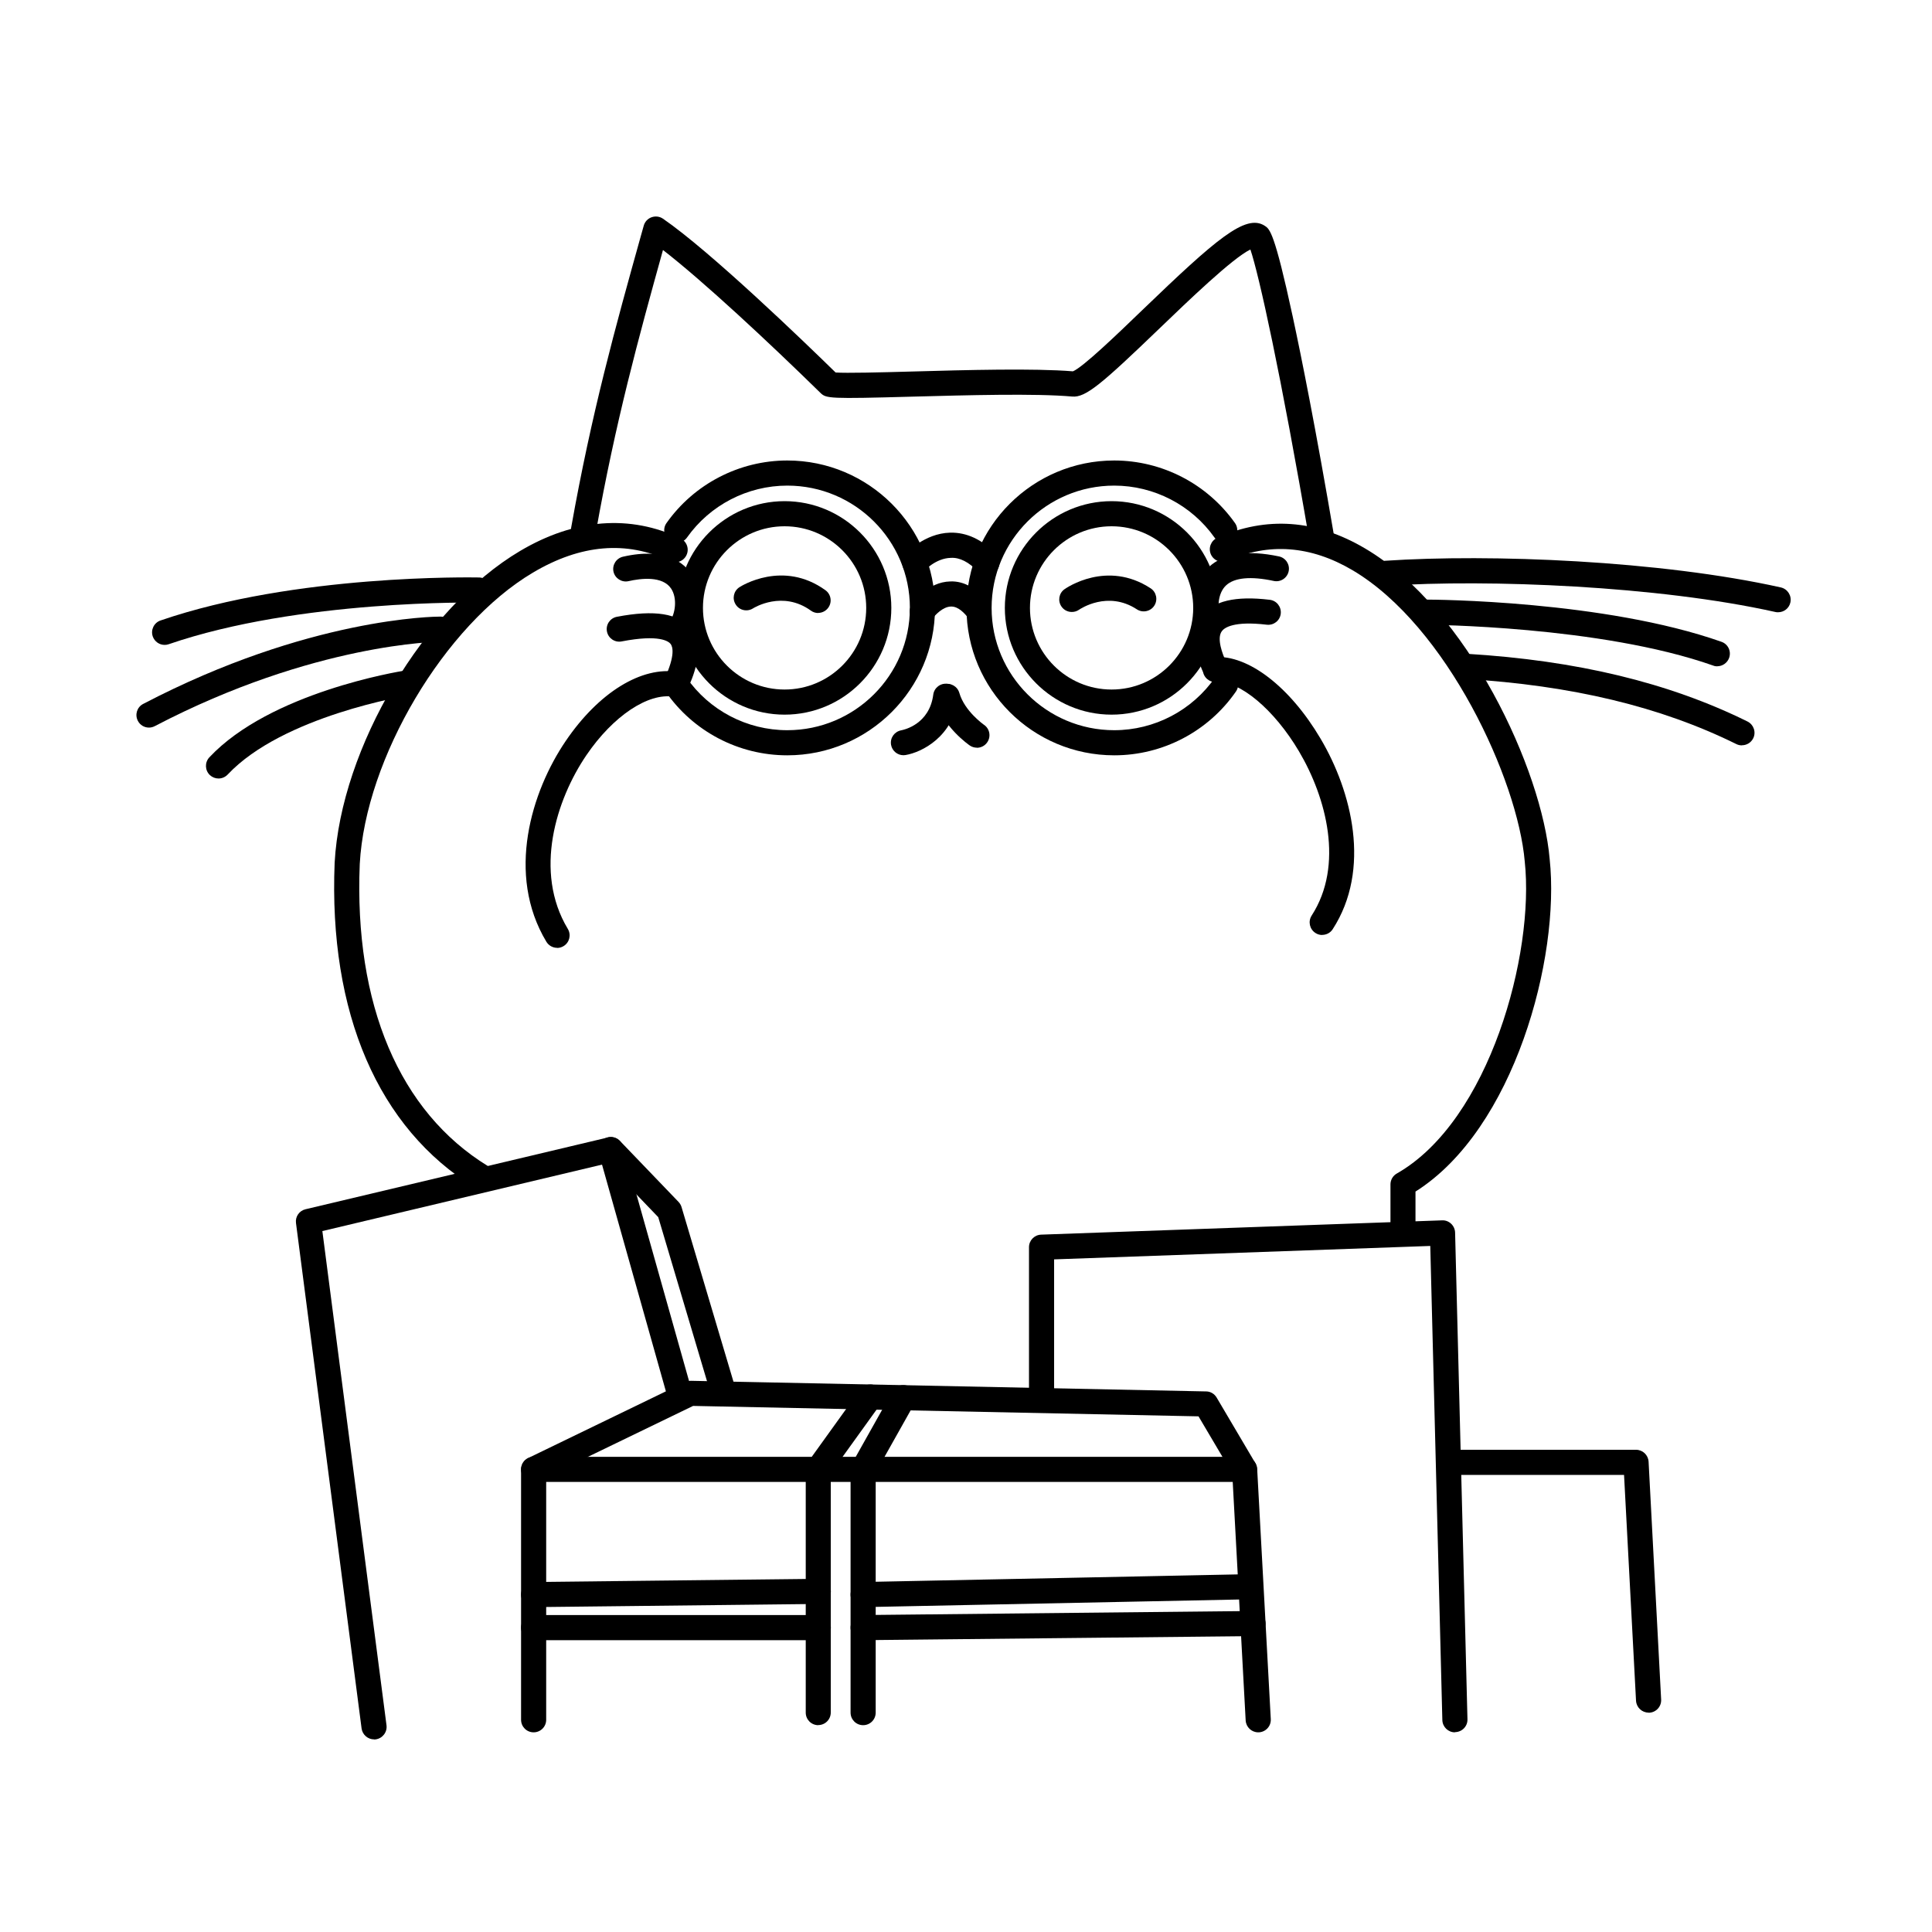 <svg width="200" height="200" viewBox="0 0 200 200" xmlns="http://www.w3.org/2000/svg"><g id="type=binoculars, mode=light" clip-path="url(#clip0_1401_3885)"><g id="b"><g id="Group"><path id="Vector" d="M136.871 57.29C136.251 57.29 135.701 56.84 135.591 56.21C132.581 38.6 130.321 28.43 129.441 25.83C127.601 26.71 122.951 31.19 120.061 33.97C114.071 39.73 112.391 41.18 110.991 41.05C107.161 40.71 100.111 40.91 94.451 41.06C85.831 41.3 85.531 41.25 84.941 40.68C79.571 35.42 72.791 29.1 68.631 25.88C66.101 34.98 63.711 43.68 61.691 55.06C61.561 55.77 60.891 56.24 60.181 56.11C59.471 55.99 59.001 55.31 59.131 54.6C61.231 42.77 63.711 33.84 66.351 24.39L66.641 23.36C66.751 22.96 67.051 22.63 67.451 22.49C67.851 22.35 68.281 22.4 68.631 22.64C73.511 25.99 83.221 35.35 86.501 38.56C87.581 38.64 91.181 38.55 94.381 38.46C100.041 38.3 107.071 38.11 111.071 38.44C112.121 38 115.661 34.6 118.261 32.09C125.881 24.76 128.941 22.1 130.921 23.37C131.441 23.7 131.931 24.02 133.811 32.72C134.701 36.85 136.181 44.2 138.151 55.76C138.271 56.47 137.801 57.14 137.091 57.26C137.021 57.27 136.941 57.28 136.871 57.28V57.29Z"/><path id="Vector_2" d="M184.051 63.38C183.961 63.38 183.861 63.38 183.771 63.35C171.681 60.65 154.021 59.94 143.561 60.64C142.841 60.68 142.221 60.15 142.181 59.43C142.131 58.71 142.671 58.09 143.391 58.05C154.311 57.32 171.881 58.03 184.351 60.81C185.051 60.97 185.491 61.66 185.341 62.36C185.211 62.97 184.671 63.38 184.071 63.38H184.051Z"/><path id="Vector_3" d="M180.321 77.16C180.131 77.16 179.931 77.12 179.751 77.03C171.901 73.15 162.721 70.95 151.671 70.28C150.951 70.24 150.411 69.62 150.451 68.9C150.491 68.18 151.121 67.64 151.831 67.68C163.231 68.37 172.741 70.66 180.901 74.69C181.541 75.01 181.811 75.79 181.491 76.43C181.261 76.89 180.801 77.15 180.321 77.15V77.16Z"/><path id="Vector_4" d="M145.241 128.39C144.521 128.39 143.941 127.81 143.941 127.09V122.61C143.941 122.14 144.191 121.71 144.601 121.48C154.221 116 158.871 98.69 157.841 89.18C157.121 80.74 149.811 64.81 140.001 59.02C135.691 56.48 131.341 56.15 127.071 58.05C126.421 58.34 125.651 58.05 125.351 57.39C125.061 56.73 125.351 55.97 126.011 55.67C131.101 53.41 136.251 53.78 141.321 56.78C151.991 63.08 159.641 79.76 160.421 88.93C161.521 99.14 156.761 116.91 146.531 123.35V127.1C146.531 127.82 145.951 128.4 145.231 128.4L145.241 128.39Z"/><path id="Vector_5" d="M136.871 96.79C136.631 96.79 136.381 96.72 136.171 96.58C135.571 96.19 135.391 95.39 135.781 94.78C139.151 89.57 137.311 82.58 134.471 77.78C131.911 73.45 128.321 70.44 125.911 70.61C125.191 70.65 124.571 70.12 124.521 69.41C124.471 68.7 125.011 68.07 125.721 68.02C129.201 67.77 133.521 71.08 136.701 76.46C139.941 81.93 141.971 89.99 137.961 96.19C137.711 96.58 137.291 96.78 136.871 96.78V96.79Z"/><path id="Vector_6" d="M115.341 78.19C106.911 78.19 100.051 71.35 100.051 62.93C100.051 54.51 106.911 47.67 115.341 47.67C120.301 47.67 124.971 50.09 127.841 54.14C128.261 54.73 128.121 55.54 127.531 55.95C126.941 56.36 126.131 56.23 125.721 55.64C123.341 52.28 119.461 50.27 115.341 50.27C108.341 50.27 102.651 55.95 102.651 62.93C102.651 69.91 108.341 75.59 115.341 75.59C119.511 75.59 123.421 73.54 125.801 70.11C126.211 69.52 127.021 69.37 127.611 69.78C128.201 70.19 128.351 71 127.941 71.59C125.081 75.72 120.371 78.19 115.351 78.19H115.341Z"/><path id="Vector_7" d="M124.891 65.23C124.251 65.23 123.691 64.75 123.601 64.1C123.301 61.81 123.861 59.89 125.161 58.68C126.691 57.27 129.131 56.91 132.401 57.6C133.101 57.75 133.551 58.44 133.401 59.14C133.251 59.84 132.561 60.29 131.861 60.14C129.501 59.63 127.791 59.79 126.931 60.59C126.031 61.42 126.071 62.93 126.181 63.76C126.271 64.47 125.771 65.12 125.061 65.22C125.001 65.22 124.951 65.23 124.891 65.23Z"/><path id="Vector_8" d="M125.642 70.15C125.132 70.15 124.652 69.85 124.442 69.35C124.032 68.36 122.922 65.73 124.412 63.76C125.582 62.21 127.882 61.66 131.442 62.09C132.152 62.17 132.662 62.82 132.582 63.53C132.502 64.24 131.862 64.75 131.142 64.67C127.702 64.26 126.742 64.99 126.492 65.33C125.902 66.11 126.612 67.79 126.842 68.35C127.122 69.01 126.812 69.77 126.142 70.05C125.982 70.12 125.812 70.15 125.642 70.15Z"/><path id="Vector_9" d="M49.812 123.11C49.582 123.11 49.342 123.05 49.132 122.92C39.152 116.79 34.012 104.86 34.642 89.32C35.282 77.41 43.892 62.93 53.832 57.04C59.492 53.68 65.242 53.24 70.452 55.74C71.102 56.05 71.372 56.83 71.062 57.47C70.752 58.12 69.972 58.39 69.332 58.08C64.872 55.94 60.112 56.34 55.162 59.28C46.032 64.69 37.832 78.5 37.242 89.44C36.642 103.98 41.352 115.09 50.492 120.7C51.102 121.08 51.292 121.88 50.922 122.49C50.672 122.89 50.252 123.11 49.812 123.11Z"/><path id="Vector_10" d="M57.681 98.12C57.241 98.12 56.811 97.9 56.561 97.49C52.361 90.51 55.011 81.93 58.561 76.71C61.981 71.67 66.431 68.94 70.171 69.56C70.881 69.68 71.361 70.35 71.241 71.06C71.121 71.77 70.461 72.25 69.741 72.13C67.101 71.69 63.461 74.12 60.701 78.18C57.581 82.77 55.211 90.23 58.781 96.16C59.151 96.78 58.951 97.57 58.341 97.94C58.131 98.07 57.901 98.13 57.671 98.13L57.681 98.12Z"/><path id="Vector_11" d="M81.491 78.19C76.461 78.19 71.751 75.72 68.901 71.59C68.491 71 68.641 70.19 69.231 69.78C69.821 69.37 70.631 69.52 71.041 70.11C73.411 73.54 77.321 75.59 81.501 75.59C88.501 75.59 94.191 69.91 94.191 62.93C94.191 55.95 88.501 50.27 81.501 50.27C77.381 50.27 73.501 52.28 71.121 55.64C70.711 56.23 69.891 56.36 69.311 55.95C68.721 55.53 68.581 54.72 69.001 54.14C71.861 50.09 76.541 47.67 81.501 47.67C89.931 47.67 96.791 54.52 96.791 62.93C96.791 71.34 89.931 78.19 81.501 78.19H81.491Z"/><path id="Vector_12" d="M70.371 66.43C70.101 66.43 69.841 66.35 69.601 66.18C69.021 65.76 68.891 64.94 69.321 64.36C69.921 63.54 70.131 61.93 69.481 60.94C68.591 59.59 66.341 59.87 65.071 60.16C64.371 60.32 63.671 59.88 63.511 59.19C63.351 58.49 63.791 57.79 64.491 57.63C68.961 56.6 70.901 58.36 71.651 59.51C72.971 61.51 72.571 64.32 71.421 65.9C71.171 66.25 70.771 66.43 70.371 66.43Z"/><path id="Vector_13" d="M69.961 72.14C69.781 72.14 69.591 72.1 69.411 72.02C68.761 71.72 68.481 70.94 68.781 70.29C69.951 67.78 69.621 66.92 69.421 66.66C69.221 66.4 68.271 65.64 64.351 66.4C63.651 66.54 62.961 66.07 62.831 65.37C62.691 64.66 63.161 63.98 63.861 63.85C67.761 63.1 70.251 63.5 71.481 65.06C73.121 67.16 71.631 70.34 71.141 71.39C70.921 71.86 70.451 72.14 69.961 72.14Z"/><path id="Vector_14" d="M102.151 59.55C101.811 59.55 101.471 59.42 101.221 59.15C100.311 58.2 99.351 57.69 98.431 57.75C96.871 57.78 95.661 59.1 95.651 59.11C95.171 59.64 94.351 59.69 93.821 59.21C93.291 58.73 93.241 57.92 93.711 57.38C93.791 57.29 95.661 55.21 98.361 55.14C100.051 55.1 101.651 55.84 103.101 57.33C103.601 57.85 103.591 58.67 103.071 59.17C102.821 59.41 102.491 59.54 102.171 59.54L102.151 59.55Z"/><path id="Vector_15" d="M101.351 64.58C100.961 64.58 100.571 64.4 100.311 64.07C99.861 63.48 99.201 62.76 98.441 62.79C97.601 62.8 96.781 63.69 96.541 64.03C96.131 64.61 95.321 64.75 94.731 64.35C94.141 63.94 94.001 63.14 94.401 62.55C94.561 62.31 96.061 60.24 98.371 60.19C99.831 60.13 101.191 60.94 102.381 62.5C102.811 63.07 102.701 63.89 102.131 64.32C101.901 64.5 101.621 64.58 101.341 64.58H101.351Z"/><path id="Vector_16" d="M84.701 63.46C84.441 63.46 84.171 63.38 83.941 63.21C81.011 61.1 78.081 62.9 77.951 62.98C77.351 63.36 76.541 63.19 76.161 62.58C75.771 61.98 75.941 61.18 76.541 60.79C76.721 60.67 81.061 57.93 85.451 61.1C86.031 61.52 86.161 62.33 85.741 62.91C85.491 63.26 85.091 63.45 84.681 63.45L84.701 63.46Z"/><path id="Vector_17" d="M110.951 63.35C110.541 63.35 110.141 63.16 109.891 62.8C109.481 62.22 109.611 61.41 110.191 61C110.371 60.87 114.581 57.94 119.111 60.9C119.711 61.29 119.881 62.1 119.491 62.7C119.101 63.3 118.291 63.47 117.691 63.08C114.671 61.1 111.821 63.04 111.701 63.12C111.471 63.28 111.211 63.35 110.961 63.35H110.951Z"/><path id="Vector_18" d="M177.78 68.98C177.64 68.98 177.49 68.96 177.35 68.9C165.65 64.77 147.82 64.68 147.64 64.67C146.92 64.67 146.34 64.09 146.34 63.37C146.34 62.65 146.92 62.07 147.64 62.07C148.39 62.07 166.08 62.16 178.21 66.44C178.89 66.68 179.24 67.42 179 68.1C178.81 68.63 178.31 68.97 177.77 68.97L177.78 68.98Z"/><path id="Vector_19" d="M17.042 66.76C16.502 66.76 16.002 66.42 15.812 65.88C15.582 65.2 15.942 64.46 16.622 64.23C30.592 59.43 48.832 59.77 49.602 59.78C50.322 59.8 50.892 60.39 50.872 61.11C50.852 61.83 50.282 62.39 49.542 62.38C49.362 62.38 30.992 62.04 17.462 66.69C17.322 66.74 17.182 66.76 17.042 66.76Z"/><path id="Vector_20" d="M15.421 75.32C14.951 75.32 14.501 75.07 14.271 74.62C13.941 73.98 14.181 73.2 14.821 72.87C31.931 63.93 45.031 63.83 45.581 63.83C46.301 63.83 46.881 64.41 46.881 65.13C46.881 65.85 46.301 66.43 45.581 66.43C45.451 66.43 32.521 66.55 16.021 75.17C15.831 75.27 15.621 75.32 15.421 75.32Z"/><path id="Vector_21" d="M22.62 80.59C22.3 80.59 21.98 80.47 21.73 80.24C21.21 79.75 21.18 78.93 21.67 78.4C27.98 71.67 41.33 69.51 41.89 69.42C42.6 69.31 43.26 69.79 43.38 70.5C43.49 71.21 43.01 71.87 42.3 71.99C42.17 72.01 29.27 74.11 23.57 80.18C23.31 80.45 22.97 80.59 22.62 80.59Z"/><path id="Vector_22" d="M93.521 78.18C92.901 78.18 92.351 77.73 92.241 77.1C92.121 76.39 92.591 75.73 93.301 75.6C93.601 75.54 96.211 74.97 96.611 71.91C96.701 71.2 97.361 70.69 98.071 70.79C98.781 70.88 99.281 71.54 99.191 72.25C98.661 76.29 95.401 77.88 93.751 78.16C93.681 78.17 93.601 78.18 93.531 78.18H93.521Z"/><path id="Vector_23" d="M101.131 77.4C100.881 77.4 100.621 77.33 100.401 77.18C100.291 77.1 97.621 75.27 96.811 72.45C96.611 71.76 97.011 71.04 97.701 70.84C98.391 70.64 99.111 71.04 99.311 71.73C99.851 73.62 101.841 75.02 101.861 75.03C102.451 75.43 102.611 76.24 102.201 76.84C101.951 77.21 101.541 77.41 101.121 77.41L101.131 77.4Z"/><path id="Vector_24" d="M81.22 73.98C75.13 73.98 70.17 69.02 70.17 62.93C70.17 56.84 75.13 51.88 81.22 51.88C87.31 51.88 92.27 56.84 92.27 62.93C92.27 69.02 87.31 73.98 81.22 73.98ZM81.22 54.48C76.56 54.48 72.77 58.27 72.77 62.93C72.77 67.59 76.56 71.38 81.22 71.38C85.88 71.38 89.67 67.59 89.67 62.93C89.67 58.27 85.88 54.48 81.22 54.48Z"/><path id="Vector_25" d="M115.071 73.98C108.981 73.98 104.021 69.02 104.021 62.93C104.021 56.84 108.981 51.88 115.071 51.88C121.161 51.88 126.121 56.84 126.121 62.93C126.121 69.02 121.161 73.98 115.071 73.98ZM115.071 54.48C110.411 54.48 106.621 58.27 106.621 62.93C106.621 67.59 110.411 71.38 115.071 71.38C119.731 71.38 123.521 67.59 123.521 62.93C123.521 58.27 119.731 54.48 115.071 54.48Z"/><path id="Vector_26" d="M38.721 180.06C38.081 180.06 37.521 179.58 37.431 178.93L30.641 126.61C30.551 125.95 30.981 125.33 31.631 125.18L62.931 117.75C63.611 117.59 64.291 117.99 64.481 118.66L71.591 143.89C71.781 144.58 71.381 145.3 70.691 145.49C70.001 145.69 69.281 145.28 69.091 144.59L62.321 120.56L33.371 127.44L40.011 178.6C40.101 179.31 39.601 179.96 38.891 180.06C38.831 180.06 38.781 180.07 38.721 180.07V180.06Z"/><path id="Vector_27" d="M130.251 179.33C129.561 179.33 128.991 178.79 128.951 178.1L127.611 153.41H56.541V178.03C56.541 178.75 55.961 179.33 55.241 179.33C54.521 179.33 53.941 178.75 53.941 178.03V152.11C53.941 151.39 54.521 150.81 55.241 150.81H128.841C129.531 150.81 130.101 151.35 130.141 152.04L131.551 177.96C131.591 178.68 131.041 179.29 130.321 179.33C130.301 179.33 130.271 179.33 130.251 179.33Z"/><path id="Vector_28" d="M55.24 153.41C54.76 153.41 54.29 153.14 54.07 152.68C53.76 152.03 54.03 151.26 54.67 150.94L70.92 143.07C71.11 142.98 71.32 142.95 71.51 142.94L124.86 144.04C125.31 144.04 125.72 144.29 125.95 144.68L129.94 151.44C130.3 152.06 130.1 152.86 129.48 153.22C128.86 153.59 128.06 153.38 127.7 152.76L124.07 146.62L71.75 145.54L55.78 153.27C55.6 153.36 55.4 153.4 55.21 153.4L55.24 153.41Z"/><path id="Vector_29" d="M74.681 144.72C74.121 144.72 73.601 144.35 73.431 143.79L68.141 126L62.291 119.9C61.791 119.38 61.811 118.56 62.331 118.06C62.851 117.56 63.671 117.58 64.171 118.1L70.241 124.42C70.381 124.57 70.491 124.75 70.551 124.95L75.931 143.04C76.131 143.73 75.741 144.45 75.051 144.66C74.931 144.7 74.801 144.71 74.681 144.71V144.72Z"/><path id="Vector_30" d="M150.611 179.33C149.911 179.33 149.331 178.77 149.311 178.06L148.061 128.98L109.121 130.37V144.23C109.121 144.95 108.541 145.53 107.821 145.53C107.101 145.53 106.521 144.95 106.521 144.23V129.11C106.521 128.41 107.071 127.84 107.771 127.81L149.281 126.33C149.631 126.31 149.961 126.44 150.221 126.68C150.471 126.92 150.621 127.25 150.631 127.59L151.911 177.98C151.931 178.7 151.361 179.29 150.641 179.31H150.611V179.33Z"/><path id="Vector_31" d="M84.71 178.59C83.99 178.59 83.41 178.01 83.41 177.29V152.1C83.41 151.83 83.5 151.56 83.65 151.34L89.03 143.86C89.45 143.28 90.26 143.14 90.84 143.56C91.42 143.98 91.56 144.79 91.14 145.37L86 152.51V177.28C86 178 85.42 178.58 84.7 178.58L84.71 178.59Z"/><path id="Vector_32" d="M89.351 178.59C88.631 178.59 88.051 178.01 88.051 177.29V152.1C88.051 151.88 88.111 151.66 88.221 151.46L92.381 144.05C92.731 143.42 93.521 143.2 94.151 143.55C94.781 143.9 95.001 144.69 94.651 145.32L90.651 152.44V177.29C90.651 178.01 90.071 178.59 89.351 178.59Z"/><path id="Vector_33" d="M84.711 169.79H55.241C54.521 169.79 53.941 169.21 53.941 168.49C53.941 167.77 54.521 167.19 55.241 167.19H84.711C85.431 167.19 86.011 167.77 86.011 168.49C86.011 169.21 85.431 169.79 84.711 169.79Z"/><path id="Vector_34" d="M89.351 169.79C88.641 169.79 88.061 169.22 88.051 168.5C88.051 167.78 88.621 167.19 89.341 167.19L129.701 166.77H129.711C130.421 166.77 131.001 167.34 131.011 168.06C131.011 168.78 130.441 169.37 129.721 169.37L89.361 169.79H89.351Z"/><path id="Vector_35" d="M55.241 166.37C54.531 166.37 53.951 165.8 53.941 165.08C53.941 164.36 54.511 163.77 55.231 163.77L84.701 163.44H84.711C85.421 163.44 86.001 164.01 86.011 164.73C86.011 165.45 85.441 166.04 84.721 166.04L55.251 166.37H55.241Z"/><path id="Vector_36" d="M89.351 166.37C88.641 166.37 88.071 165.81 88.051 165.1C88.041 164.38 88.611 163.79 89.321 163.77L129.181 162.96C129.881 162.96 130.491 163.52 130.511 164.23C130.521 164.95 129.951 165.54 129.241 165.56L89.381 166.37H89.351Z"/><path id="Vector_37" d="M170.661 177.29C169.971 177.29 169.401 176.75 169.361 176.06L168.121 152.68H150.611C149.891 152.68 149.311 152.1 149.311 151.38C149.311 150.66 149.891 150.08 150.611 150.08H169.361C170.051 150.08 170.621 150.62 170.661 151.31L171.961 175.93C172.001 176.65 171.451 177.26 170.731 177.3C170.711 177.3 170.681 177.3 170.661 177.3V177.29Z"/></g></g></g><defs><clipPath id="clip0_1401_3885"><rect width="200" height="200"/></clipPath></defs></svg>